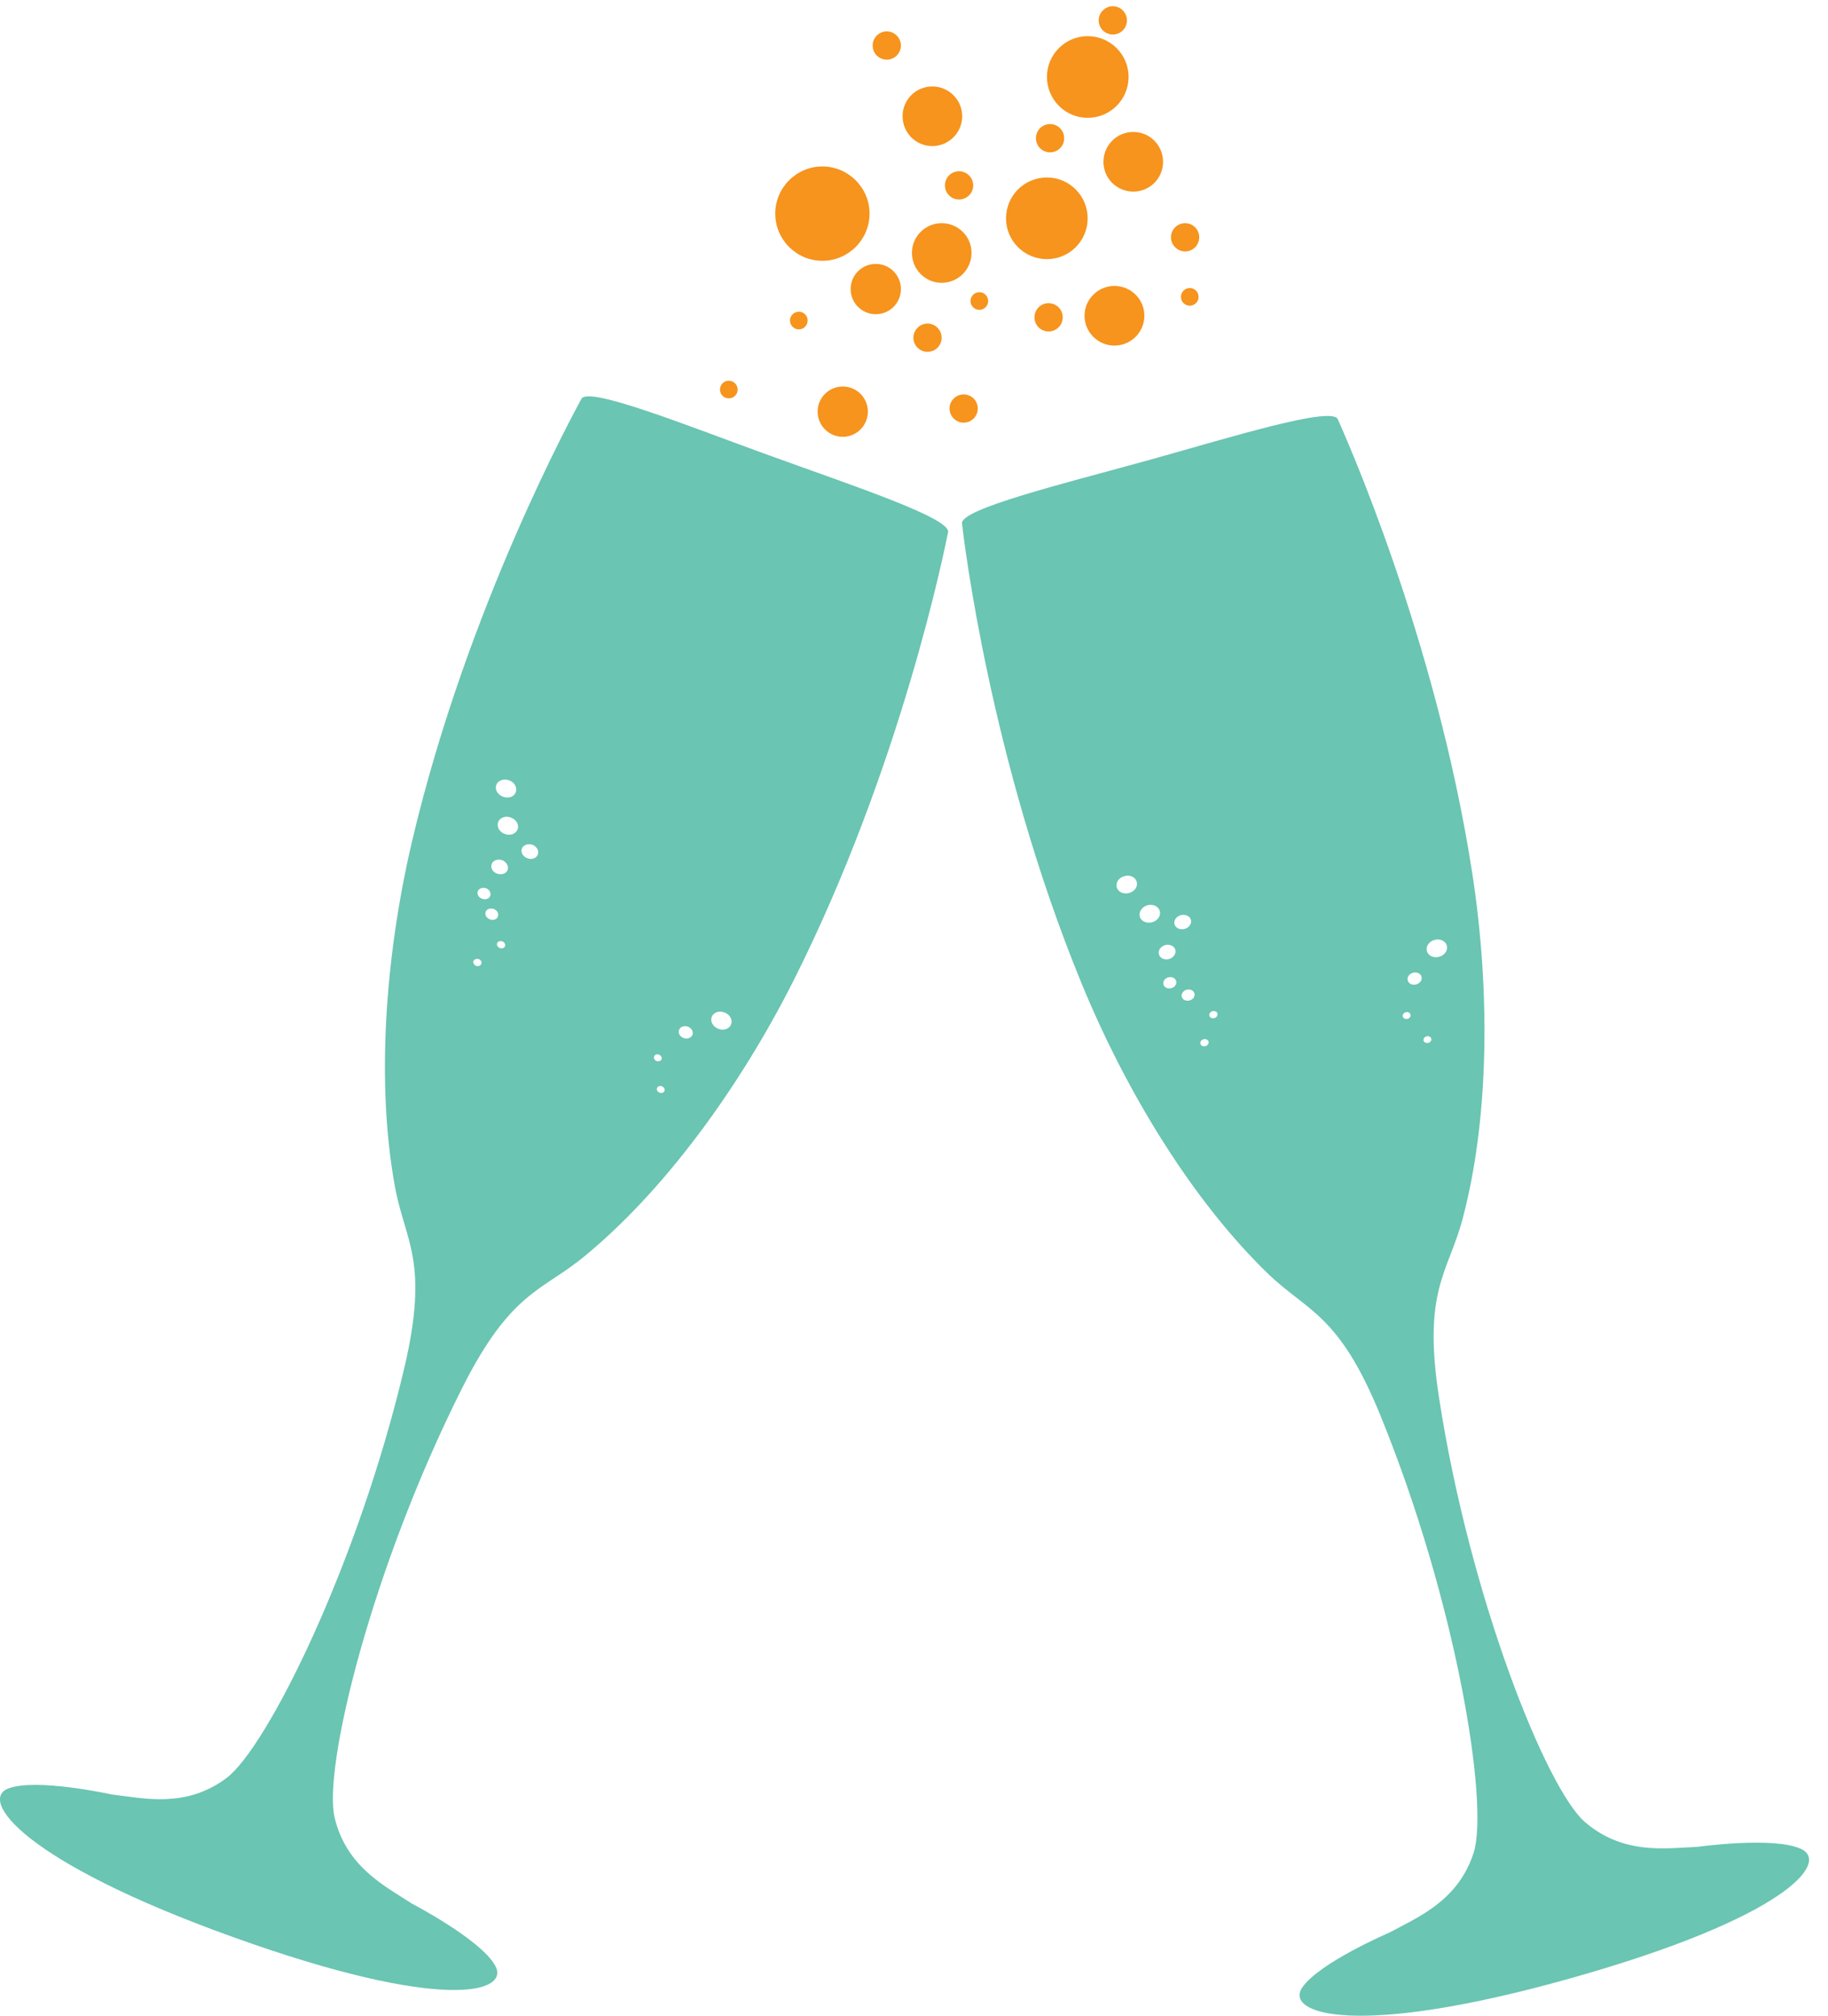 <?xml version="1.0" encoding="utf-8"?>
<!-- Generator: Avocode 2.6.0 - http://avocode.com -->
<svg height="97" width="88" xmlns:xlink="http://www.w3.org/1999/xlink" xmlns="http://www.w3.org/2000/svg" viewBox="0 0 88 97">
    <path fill="#6ac5b2" fill-rule="evenodd" d="M 58.46 48.99 C 58.35 49.02 58.24 48.97 58.22 48.88 C 58.19 48.79 58.26 48.69 58.37 48.66 C 58.48 48.63 58.58 48.68 58.61 48.77 C 58.63 48.86 58.57 48.96 58.46 48.99 M 56.54 44.48 C 56.49 44.29 56.63 44.1 56.84 44.04 C 57.06 43.98 57.28 44.08 57.33 44.26 C 57.38 44.44 57.25 44.64 57.03 44.7 C 56.81 44.76 56.59 44.66 56.54 44.48 M 58.03 50.34 C 57.92 50.37 57.81 50.32 57.79 50.23 C 57.76 50.14 57.83 50.04 57.94 50.01 C 58.04 49.98 58.15 50.03 58.18 50.12 C 58.2 50.22 58.14 50.31 58.03 50.34 M 56.89 47.97 C 56.85 47.83 56.96 47.67 57.12 47.63 C 57.29 47.58 57.46 47.66 57.5 47.8 C 57.54 47.94 57.44 48.1 57.27 48.14 C 57.1 48.19 56.93 48.11 56.89 47.97 M 56.39 47.55 C 56.22 47.6 56.05 47.52 56.01 47.38 C 55.97 47.23 56.07 47.08 56.24 47.03 C 56.41 46.99 56.58 47.06 56.62 47.21 C 56.66 47.35 56.56 47.5 56.39 47.55 M 54.87 44.11 C 54.81 43.88 54.97 43.64 55.24 43.56 C 55.5 43.49 55.77 43.61 55.83 43.84 C 55.9 44.06 55.73 44.31 55.46 44.38 C 55.2 44.45 54.93 44.33 54.87 44.11 M 53.76 42.7 C 53.7 42.47 53.86 42.23 54.13 42.16 C 54.4 42.08 54.66 42.21 54.72 42.43 C 54.79 42.66 54.62 42.9 54.36 42.97 C 54.09 43.05 53.82 42.92 53.76 42.7 M 56.58 45.7 C 56.63 45.89 56.49 46.09 56.28 46.15 C 56.06 46.21 55.84 46.11 55.79 45.92 C 55.74 45.74 55.87 45.54 56.09 45.48 C 56.31 45.42 56.53 45.52 56.58 45.7 M 67.67 48.71 C 67.78 48.68 67.88 48.73 67.9 48.82 C 67.93 48.9 67.86 49 67.76 49.03 C 67.66 49.05 67.56 49.01 67.53 48.92 C 67.51 48.83 67.57 48.74 67.67 48.71 M 68.67 49.87 C 68.77 49.84 68.88 49.89 68.9 49.98 C 68.93 50.06 68.86 50.16 68.76 50.18 C 68.66 50.21 68.56 50.16 68.53 50.08 C 68.51 49.99 68.57 49.9 68.67 49.87 M 68.02 46.81 C 68.2 46.76 68.39 46.84 68.43 47 C 68.48 47.15 68.36 47.32 68.18 47.37 C 67.99 47.42 67.81 47.34 67.77 47.18 C 67.72 47.03 67.84 46.86 68.02 46.81 M 69.06 45.23 C 69.32 45.15 69.59 45.28 69.65 45.5 C 69.71 45.73 69.55 45.97 69.28 46.04 C 69.02 46.12 68.75 45.99 68.69 45.77 C 68.63 45.54 68.79 45.3 69.06 45.23 M 86.7 88.97 C 85.38 88.36 81.73 88.87 81.73 88.87 C 80.2 88.94 78.14 89.27 76.29 87.67 C 74.45 86.07 70.77 76.93 69.28 67.29 C 68.47 62.1 69.71 61.25 70.4 58.69 C 71.69 53.87 71.75 47.73 70.88 42.05 C 69.11 30.6 64.68 20.81 64.4 20.17 C 64.11 19.53 59.24 21.04 55.52 22.08 L 54.9 22.25 C 51.17 23.28 46.22 24.5 46.31 25.19 C 46.39 25.89 47.65 36.56 52.05 47.28 C 54.23 52.6 57.45 57.82 61.04 61.29 C 62.95 63.13 64.45 63.21 66.44 68.08 C 70.13 77.11 71.69 86.84 70.94 89.16 C 70.19 91.48 68.25 92.26 66.9 92.99 C 66.9 92.99 63.51 94.44 62.69 95.64 C 61.82 96.91 65.27 98.11 75.63 95.19 C 86 92.27 88.1 89.61 86.7 88.97" />
    <path fill="#6ac5b2" fill-rule="evenodd" d="M 24.06 45.62 C 23.96 45.58 23.9 45.48 23.93 45.39 C 23.96 45.3 24.08 45.26 24.18 45.3 C 24.29 45.34 24.34 45.44 24.31 45.53 C 24.28 45.62 24.17 45.66 24.06 45.62 M 25.12 40.84 C 25.19 40.66 25.41 40.58 25.63 40.65 C 25.84 40.73 25.96 40.94 25.89 41.12 C 25.83 41.3 25.6 41.38 25.39 41.3 C 25.18 41.23 25.06 41.02 25.12 40.84 M 22.92 46.48 C 22.82 46.44 22.76 46.33 22.79 46.25 C 22.83 46.16 22.94 46.12 23.04 46.15 C 23.15 46.19 23.21 46.3 23.17 46.38 C 23.14 46.47 23.03 46.51 22.92 46.48 M 23.38 43.88 C 23.43 43.74 23.6 43.68 23.77 43.74 C 23.93 43.8 24.02 43.96 23.97 44.1 C 23.92 44.24 23.75 44.31 23.58 44.24 C 23.42 44.18 23.33 44.02 23.38 43.88 M 23.21 43.25 C 23.04 43.19 22.95 43.03 23 42.89 C 23.05 42.75 23.23 42.69 23.39 42.74 C 23.56 42.8 23.65 42.97 23.6 43.11 C 23.55 43.25 23.37 43.31 23.21 43.25 M 23.98 39.56 C 24.06 39.35 24.33 39.24 24.59 39.34 C 24.85 39.43 25 39.69 24.92 39.9 C 24.84 40.13 24.56 40.23 24.3 40.13 C 24.04 40.04 23.9 39.78 23.98 39.56 M 23.89 37.77 C 23.97 37.56 24.25 37.45 24.51 37.55 C 24.77 37.64 24.91 37.9 24.83 38.12 C 24.75 38.34 24.48 38.44 24.22 38.34 C 23.96 38.25 23.81 38 23.89 37.77 M 24.44 41.86 C 24.37 42.04 24.15 42.12 23.93 42.04 C 23.72 41.97 23.6 41.76 23.67 41.58 C 23.73 41.4 23.96 41.32 24.17 41.39 C 24.38 41.47 24.5 41.68 24.44 41.86 M 31.72 50.75 C 31.82 50.79 31.88 50.88 31.85 50.97 C 31.82 51.05 31.71 51.09 31.61 51.06 C 31.51 51.02 31.46 50.92 31.49 50.84 C 31.52 50.75 31.62 50.71 31.72 50.75 M 31.86 52.27 C 31.96 52.31 32.02 52.41 31.99 52.49 C 31.96 52.58 31.85 52.62 31.75 52.58 C 31.65 52.54 31.6 52.44 31.63 52.36 C 31.66 52.28 31.76 52.24 31.86 52.27 M 33.11 49.4 C 33.29 49.47 33.39 49.64 33.34 49.79 C 33.28 49.94 33.09 50.02 32.91 49.95 C 32.73 49.89 32.63 49.71 32.69 49.56 C 32.74 49.41 32.93 49.34 33.11 49.4 M 34.87 48.72 C 35.13 48.81 35.28 49.07 35.2 49.28 C 35.12 49.51 34.84 49.61 34.59 49.51 C 34.33 49.42 34.18 49.16 34.26 48.94 C 34.34 48.72 34.61 48.62 34.87 48.72 M 23.83 94.57 C 23.11 93.31 19.84 91.61 19.84 91.61 C 18.55 90.77 16.68 89.85 16.11 87.47 C 15.54 85.1 17.86 75.52 22.24 66.81 C 24.6 62.11 26.1 62.14 28.14 60.45 C 32 57.28 35.61 52.32 38.2 47.19 C 43.41 36.84 45.5 26.3 45.64 25.61 C 45.78 24.93 40.93 23.33 37.3 22.01 L 36.69 21.79 C 33.06 20.47 28.32 18.58 27.99 19.19 C 27.66 19.81 22.48 29.23 19.83 40.51 C 18.52 46.1 18.11 52.23 19.02 57.14 C 19.5 59.74 20.67 60.68 19.47 65.8 C 17.23 75.29 12.85 84.12 10.89 85.57 C 8.93 87.03 6.9 86.53 5.37 86.35 C 5.37 86.35 1.77 85.55 0.41 86.06 C -1.04 86.59 1.07 89.57 11.21 93.21 C 21.34 96.85 24.6 95.91 23.83 94.57" />
    <path fill="#f6941d" fill-rule="evenodd" d="M 54.33 3.7 C 54.33 4.79 53.45 5.67 52.36 5.67 C 51.28 5.67 50.4 4.79 50.4 3.7 C 50.4 2.62 51.28 1.74 52.36 1.74 C 53.45 1.74 54.33 2.62 54.33 3.7" />
    <path fill="#f6941d" fill-rule="evenodd" d="M 52.36 10.51 C 52.36 11.59 51.48 12.47 50.4 12.47 C 49.31 12.47 48.43 11.59 48.43 10.51 C 48.43 9.42 49.31 8.54 50.4 8.54 C 51.48 8.54 52.36 9.42 52.36 10.51" />
    <path fill="#f6941d" fill-rule="evenodd" d="M 55.09 15.19 C 55.09 15.99 54.44 16.63 53.65 16.63 C 52.86 16.63 52.21 15.99 52.21 15.19 C 52.21 14.4 52.86 13.76 53.65 13.76 C 54.44 13.76 55.09 14.4 55.09 15.19" />
    <path fill="#f6941d" fill-rule="evenodd" d="M 55.99 7.79 C 55.99 8.58 55.35 9.22 54.56 9.22 C 53.76 9.22 53.12 8.58 53.12 7.79 C 53.12 6.99 53.76 6.35 54.56 6.35 C 55.35 6.35 55.99 6.99 55.99 7.79" />
    <path fill="#f6941d" fill-rule="evenodd" d="M 46.32 5.59 C 46.32 6.39 45.67 7.03 44.88 7.03 C 44.09 7.03 43.45 6.39 43.45 5.59 C 43.45 4.8 44.09 4.16 44.88 4.16 C 45.67 4.16 46.32 4.8 46.32 5.59" />
    <path fill="#f6941d" fill-rule="evenodd" d="M 46.77 12.17 C 46.77 12.96 46.13 13.61 45.33 13.61 C 44.54 13.61 43.9 12.96 43.9 12.17 C 43.9 11.38 44.54 10.74 45.33 10.74 C 46.13 10.74 46.77 11.38 46.77 12.17" />
    <path fill="#f6941d" fill-rule="evenodd" d="M 41.78 19.81 C 41.78 20.47 41.24 21.02 40.57 21.02 C 39.9 21.02 39.36 20.47 39.36 19.81 C 39.36 19.14 39.9 18.6 40.57 18.6 C 41.24 18.6 41.78 19.14 41.78 19.81" />
    <path fill="#f6941d" fill-rule="evenodd" d="M 43.37 2.19 C 43.37 2.57 43.06 2.87 42.69 2.87 C 42.31 2.87 42.01 2.57 42.01 2.19 C 42.01 1.82 42.31 1.51 42.69 1.51 C 43.06 1.51 43.37 1.82 43.37 2.19" />
    <path fill="#f6941d" fill-rule="evenodd" d="M 54.25 0.98 C 54.25 1.36 53.95 1.66 53.57 1.66 C 53.2 1.66 52.89 1.36 52.89 0.98 C 52.89 0.61 53.2 0.3 53.57 0.3 C 53.95 0.3 54.25 0.61 54.25 0.98" />
    <path fill="#f6941d" fill-rule="evenodd" d="M 57.73 11.42 C 57.73 11.79 57.43 12.1 57.05 12.1 C 56.68 12.1 56.37 11.79 56.37 11.42 C 56.37 11.04 56.68 10.74 57.05 10.74 C 57.43 10.74 57.73 11.04 57.73 11.42" />
    <path fill="#f6941d" fill-rule="evenodd" d="M 51.16 15.27 C 51.16 15.65 50.85 15.95 50.48 15.95 C 50.1 15.95 49.8 15.65 49.8 15.27 C 49.8 14.89 50.1 14.59 50.48 14.59 C 50.85 14.59 51.16 14.89 51.16 15.27" />
    <path fill="#f6941d" fill-rule="evenodd" d="M 50.7 10.13 C 50.7 10.51 50.4 10.81 50.02 10.81 C 49.65 10.81 49.34 10.51 49.34 10.13 C 49.34 9.75 49.65 9.45 50.02 9.45 C 50.4 9.45 50.7 9.75 50.7 10.13" />
    <path fill="#f6941d" fill-rule="evenodd" d="M 51.23 6.65 C 51.23 7.03 50.93 7.33 50.55 7.33 C 50.17 7.33 49.87 7.03 49.87 6.65 C 49.87 6.28 50.17 5.97 50.55 5.97 C 50.93 5.97 51.23 6.28 51.23 6.65" />
    <path fill="#f6941d" fill-rule="evenodd" d="M 46.85 8.92 C 46.85 9.3 46.54 9.6 46.17 9.6 C 45.79 9.6 45.49 9.3 45.49 8.92 C 45.49 8.55 45.79 8.24 46.17 8.24 C 46.54 8.24 46.85 8.55 46.85 8.92" />
    <path fill="#f6941d" fill-rule="evenodd" d="M 47.07 19.66 C 47.07 20.03 46.77 20.34 46.39 20.34 C 46.02 20.34 45.71 20.03 45.71 19.66 C 45.71 19.28 46.02 18.98 46.39 18.98 C 46.77 18.98 47.07 19.28 47.07 19.66" />
    <path fill="#f6941d" fill-rule="evenodd" d="M 57.7 14.29 C 57.7 14.52 57.51 14.71 57.28 14.71 C 57.04 14.71 56.85 14.52 56.85 14.29 C 56.85 14.05 57.04 13.86 57.28 13.86 C 57.51 13.86 57.7 14.05 57.7 14.29" />
    <path fill="#f6941d" fill-rule="evenodd" d="M 35.51 18.75 C 35.51 18.98 35.32 19.17 35.08 19.17 C 34.85 19.17 34.66 18.98 34.66 18.75 C 34.66 18.51 34.85 18.32 35.08 18.32 C 35.32 18.32 35.51 18.51 35.51 18.75" />
    <path fill="#f6941d" fill-rule="evenodd" d="M 41.86 10.28 C 41.86 11.53 40.84 12.55 39.59 12.55 C 38.34 12.55 37.32 11.53 37.32 10.28 C 37.32 9.03 38.34 8.01 39.59 8.01 C 40.84 8.01 41.86 9.03 41.86 10.28" />
    <path fill="#f6941d" fill-rule="evenodd" d="M 38.88 15.42 C 38.88 15.66 38.69 15.85 38.46 15.85 C 38.22 15.85 38.03 15.66 38.03 15.42 C 38.03 15.19 38.22 15 38.46 15 C 38.69 15 38.88 15.19 38.88 15.42" />
    <path fill="#f6941d" fill-rule="evenodd" d="M 47.57 14.49 C 47.57 14.72 47.38 14.91 47.15 14.91 C 46.91 14.91 46.72 14.72 46.72 14.49 C 46.72 14.25 46.91 14.06 47.15 14.06 C 47.38 14.06 47.57 14.25 47.57 14.49" />
    <path fill="#f6941d" fill-rule="evenodd" d="M 45.33 16.25 C 45.33 16.63 45.03 16.93 44.65 16.93 C 44.28 16.93 43.97 16.63 43.97 16.25 C 43.97 15.88 44.28 15.57 44.65 15.57 C 45.03 15.57 45.33 15.88 45.33 16.25" />
    <path fill="#f6941d" fill-rule="evenodd" d="M 43.37 13.91 C 43.37 14.58 42.83 15.12 42.16 15.12 C 41.49 15.12 40.95 14.58 40.95 13.91 C 40.95 13.24 41.49 12.7 42.16 12.7 C 42.83 12.7 43.37 13.24 43.37 13.91" />
</svg>